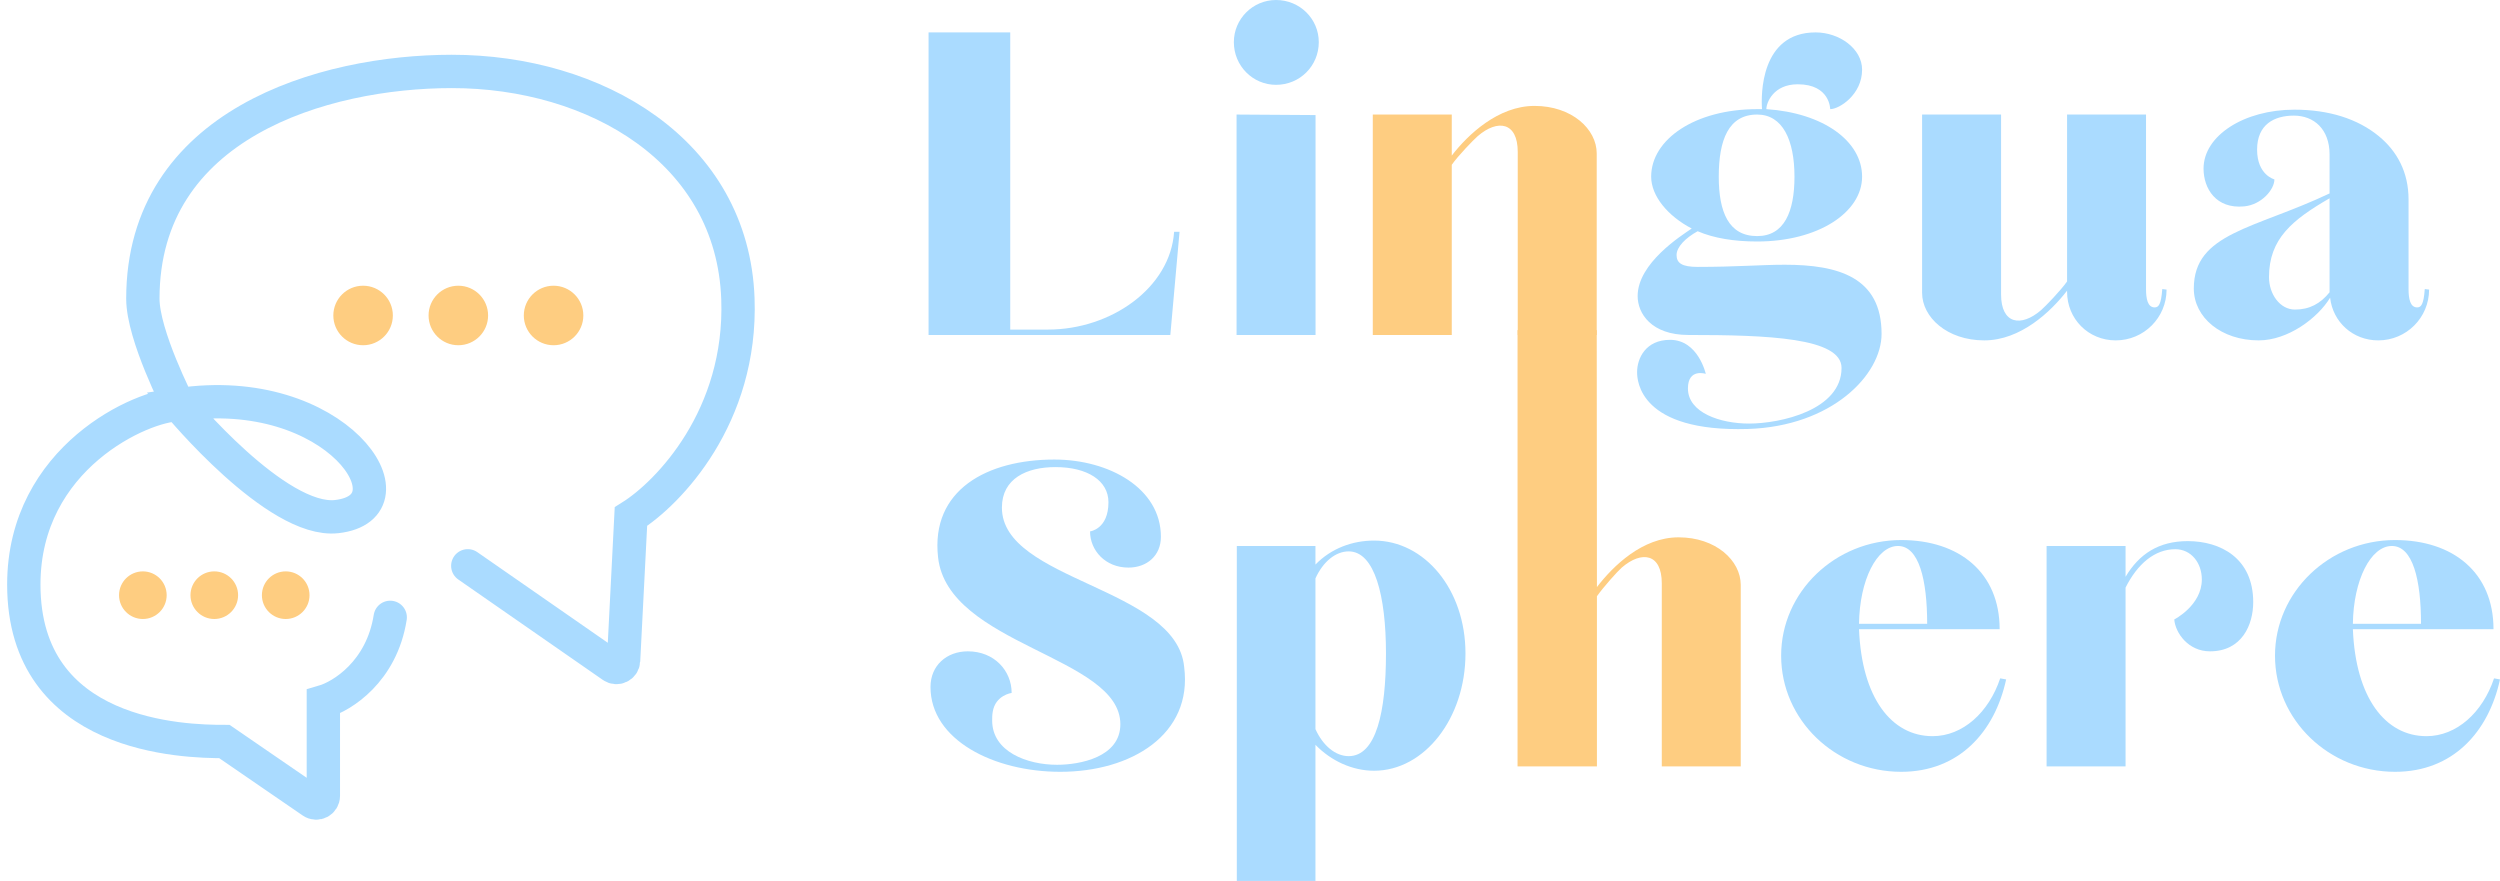 <svg width="105" height="37" viewBox="0 0 105 37" fill="none" xmlns="http://www.w3.org/2000/svg">
<path d="M44.533 32.416C47.509 32.416 50.099 30.851 49.735 28.014C49.417 24.656 42.08 24.406 42.08 21.32C42.08 20.095 43.125 19.618 44.329 19.618C45.669 19.618 46.555 20.186 46.555 21.093C46.555 22.228 45.782 22.319 45.782 22.319C45.782 23.113 46.419 23.839 47.395 23.839C48.168 23.839 48.758 23.34 48.758 22.546C48.758 20.503 46.578 19.301 44.283 19.301C41.466 19.301 39.081 20.572 39.399 23.408C39.808 27.107 47.055 27.56 47.055 30.419C47.055 31.804 45.351 32.121 44.397 32.121C43.147 32.121 41.671 31.577 41.671 30.261C41.671 30.147 41.671 30.034 41.694 29.898C41.807 29.194 42.489 29.103 42.489 29.103C42.489 28.173 41.762 27.356 40.649 27.356C39.763 27.356 39.081 27.946 39.081 28.854C39.081 31.078 41.739 32.416 44.533 32.416Z" fill="#AADBFF"/>
<path d="M51.946 37H55.249V31.282C55.908 31.962 56.803 32.371 57.711 32.371C59.824 32.371 61.55 30.17 61.55 27.447C61.55 24.747 59.824 22.704 57.711 22.704C56.803 22.704 55.908 23.031 55.249 23.712V22.931H51.946V37ZM56.644 31.758C56.098 31.758 55.567 31.327 55.249 30.624V24.293C55.567 23.589 56.098 23.158 56.644 23.158C57.734 23.158 58.211 25.019 58.211 27.447C58.211 29.898 57.802 31.758 56.644 31.758Z" fill="#AADBFF"/>
<path d="M63.737 32.189L67.071 32.189V25.042C67.344 24.656 67.932 23.998 68.114 23.839C68.954 23.113 69.795 23.249 69.795 24.497V32.189H73.111V24.565C73.111 23.544 72.066 22.568 70.499 22.568C68.977 22.568 67.753 23.771 67.071 24.656L67.063 13.866H63.737V32.189Z" fill="#FECD81"/>
<path d="M79.851 32.416C82.281 32.416 83.781 30.737 84.258 28.536L84.008 28.491C83.531 29.92 82.44 30.919 81.168 30.919C79.442 30.919 78.192 29.308 78.079 26.426H83.985C83.985 24.043 82.281 22.682 79.851 22.682C77.079 22.682 74.808 24.86 74.808 27.538C74.808 30.238 77.079 32.416 79.851 32.416ZM78.079 26.199C78.102 24.361 78.829 22.931 79.714 22.931C80.6 22.931 80.941 24.361 80.941 26.199H78.079Z" fill="#AADBFF"/>
<path d="M91.886 22.727C90.66 22.727 89.842 23.272 89.274 24.225V22.931H85.957V32.189H89.274V24.679C89.774 23.68 90.501 23.067 91.364 23.067C92.023 23.067 92.477 23.635 92.477 24.338C92.477 25.427 91.319 26.017 91.319 26.017C91.364 26.585 91.909 27.356 92.818 27.356C94.158 27.356 94.635 26.244 94.635 25.291C94.635 23.431 93.249 22.727 91.886 22.727Z" fill="#AADBFF"/>
<path d="M100.593 32.416C103.024 32.416 104.523 30.737 105 28.536L104.75 28.491C104.273 29.92 103.183 30.919 101.911 30.919C100.184 30.919 98.935 29.308 98.821 26.426H104.727C104.727 24.043 103.024 22.682 100.593 22.682C97.822 22.682 95.55 24.86 95.55 27.538C95.55 30.238 97.822 32.416 100.593 32.416ZM98.821 26.199C98.844 24.361 99.571 22.931 100.457 22.931C101.343 22.931 101.683 24.361 101.683 26.199H98.821Z" fill="#AADBFF"/>
<path d="M39 14.069H49.154L49.541 9.735H49.313C49.154 12.095 46.656 13.842 44.02 13.842H42.43V1.361H39V14.069Z" fill="#AADBFF"/>
<path d="M53.594 3.563C54.594 3.563 55.389 2.768 55.389 1.77C55.389 0.794 54.594 0 53.594 0C52.618 0 51.822 0.794 51.822 1.77C51.822 2.768 52.618 3.563 53.594 3.563ZM51.936 14.069H55.253V4.833L51.936 4.811V14.069Z" fill="#AADBFF"/>
<path d="M57.657 14.069H60.974V6.921C61.246 6.535 61.882 5.877 62.064 5.718C62.904 4.992 63.745 5.128 63.745 6.376V14.069H67.062V6.444C67.062 5.423 66.017 4.448 64.449 4.448C62.927 4.448 61.655 5.65 60.974 6.535V4.811H57.657V14.069Z" fill="#FECD81"/>
<path d="M73.415 18.017C76.936 17.904 79.026 15.748 79.026 14.023C79.026 11.641 77.209 11.119 74.96 11.119C73.96 11.119 72.938 11.21 71.302 11.21C70.643 11.21 70.416 11.051 70.416 10.71C70.416 10.37 70.802 9.984 71.302 9.712C71.984 10.007 72.847 10.143 73.801 10.143C76.368 10.143 78.208 8.918 78.208 7.42C78.208 5.922 76.572 4.742 74.187 4.584C74.187 4.311 74.483 3.54 75.505 3.54C76.868 3.54 76.868 4.584 76.868 4.584C77.254 4.584 78.208 3.971 78.208 2.927C78.208 2.042 77.254 1.361 76.254 1.361C73.937 1.361 73.96 3.994 74.005 4.584H73.801C71.189 4.584 69.349 5.854 69.349 7.42C69.349 8.237 70.053 9.077 71.052 9.598C70.621 9.893 68.781 11.051 68.781 12.435C68.781 13.161 69.349 14.069 70.916 14.069C74.233 14.069 77.345 14.182 77.345 15.453C77.345 17.223 74.778 17.79 73.46 17.79C72.256 17.79 70.893 17.336 70.893 16.315C70.893 15.453 71.643 15.702 71.643 15.702C71.643 15.702 71.325 14.273 70.144 14.273C69.121 14.273 68.758 15.044 68.758 15.634C68.758 15.997 68.871 18.153 73.415 18.017ZM73.801 9.916C72.597 9.916 72.188 8.895 72.188 7.42C72.188 5.877 72.597 4.811 73.801 4.811C74.869 4.811 75.368 5.877 75.368 7.42C75.368 8.895 74.937 9.916 73.801 9.916Z" fill="#AADBFF"/>
<path d="M83.341 14.296C84.863 14.296 86.135 13.093 86.817 12.208V12.253C86.817 13.388 87.703 14.296 88.861 14.296C90.042 14.296 90.996 13.342 90.996 12.163L90.815 12.14C90.769 12.798 90.656 12.911 90.497 12.911C90.201 12.911 90.133 12.548 90.133 12.14V4.811H86.817V11.822C86.544 12.208 85.908 12.866 85.726 13.025C84.886 13.751 84.045 13.615 84.045 12.367V4.811H80.728V12.299C80.728 13.32 81.773 14.296 83.341 14.296Z" fill="#AADBFF"/>
<path d="M94.866 14.296C96.093 14.296 97.342 13.365 97.865 12.503C97.978 13.524 98.819 14.296 99.886 14.296C101.068 14.296 102.022 13.342 102.022 12.163L101.84 12.14C101.795 12.798 101.681 12.911 101.522 12.911C101.227 12.911 101.159 12.548 101.159 12.14V8.373C101.159 7.239 100.682 6.354 99.909 5.718C99.023 4.992 97.819 4.606 96.365 4.606C94.253 4.606 92.549 5.696 92.549 7.08C92.549 7.919 93.072 8.782 94.253 8.668C94.98 8.6 95.525 7.965 95.525 7.534C95.525 7.534 94.798 7.352 94.798 6.286C94.798 5.219 95.525 4.856 96.343 4.856C97.183 4.856 97.842 5.423 97.842 6.49V8.124C94.684 9.621 92.14 9.78 92.14 12.117C92.14 13.342 93.299 14.296 94.866 14.296ZM96.388 13.002C95.752 13.002 95.298 12.344 95.298 11.641C95.298 10.03 96.275 9.235 97.842 8.328V12.276C97.456 12.753 97.001 13.002 96.388 13.002Z" fill="#AADBFF"/>
<path d="M19.647 23.764L25.719 27.982C25.912 28.117 26.178 27.986 26.19 27.751L26.499 21.697C28.072 20.713 31.172 17.505 30.992 12.545C30.768 6.346 25 2.998 18.973 3C13.58 3.002 6 5.211 6 12.545C6 14.085 7.5 16.998 7.5 16.998M7.5 16.998C7.5 16.998 11.615 21.983 14.143 21.697C17.625 21.304 14.143 16 7.5 16.998ZM7.5 16.998C6 17 1 19.205 1 24.551C1 30.998 7.74 31.144 9.425 31.144L13.111 33.675C13.31 33.812 13.581 33.669 13.581 33.428V29.471C14.367 29.242 16.03 28.212 16.389 25.929" stroke="#AADBFF" stroke-width="1.4" stroke-linecap="round"/>
<circle cx="15.25" cy="13.25" r="1.25" fill="#FECD81"/>
<circle cx="6" cy="24.998" r="1" fill="#FECD81"/>
<circle cx="19.25" cy="13.25" r="1.25" fill="#FECD81"/>
<circle cx="9" cy="24.998" r="1" fill="#FECD81"/>
<circle cx="23.25" cy="13.25" r="1.25" fill="#FECD81"/>
<circle cx="12" cy="24.998" r="1" fill="#FECD81"/>
</svg>
